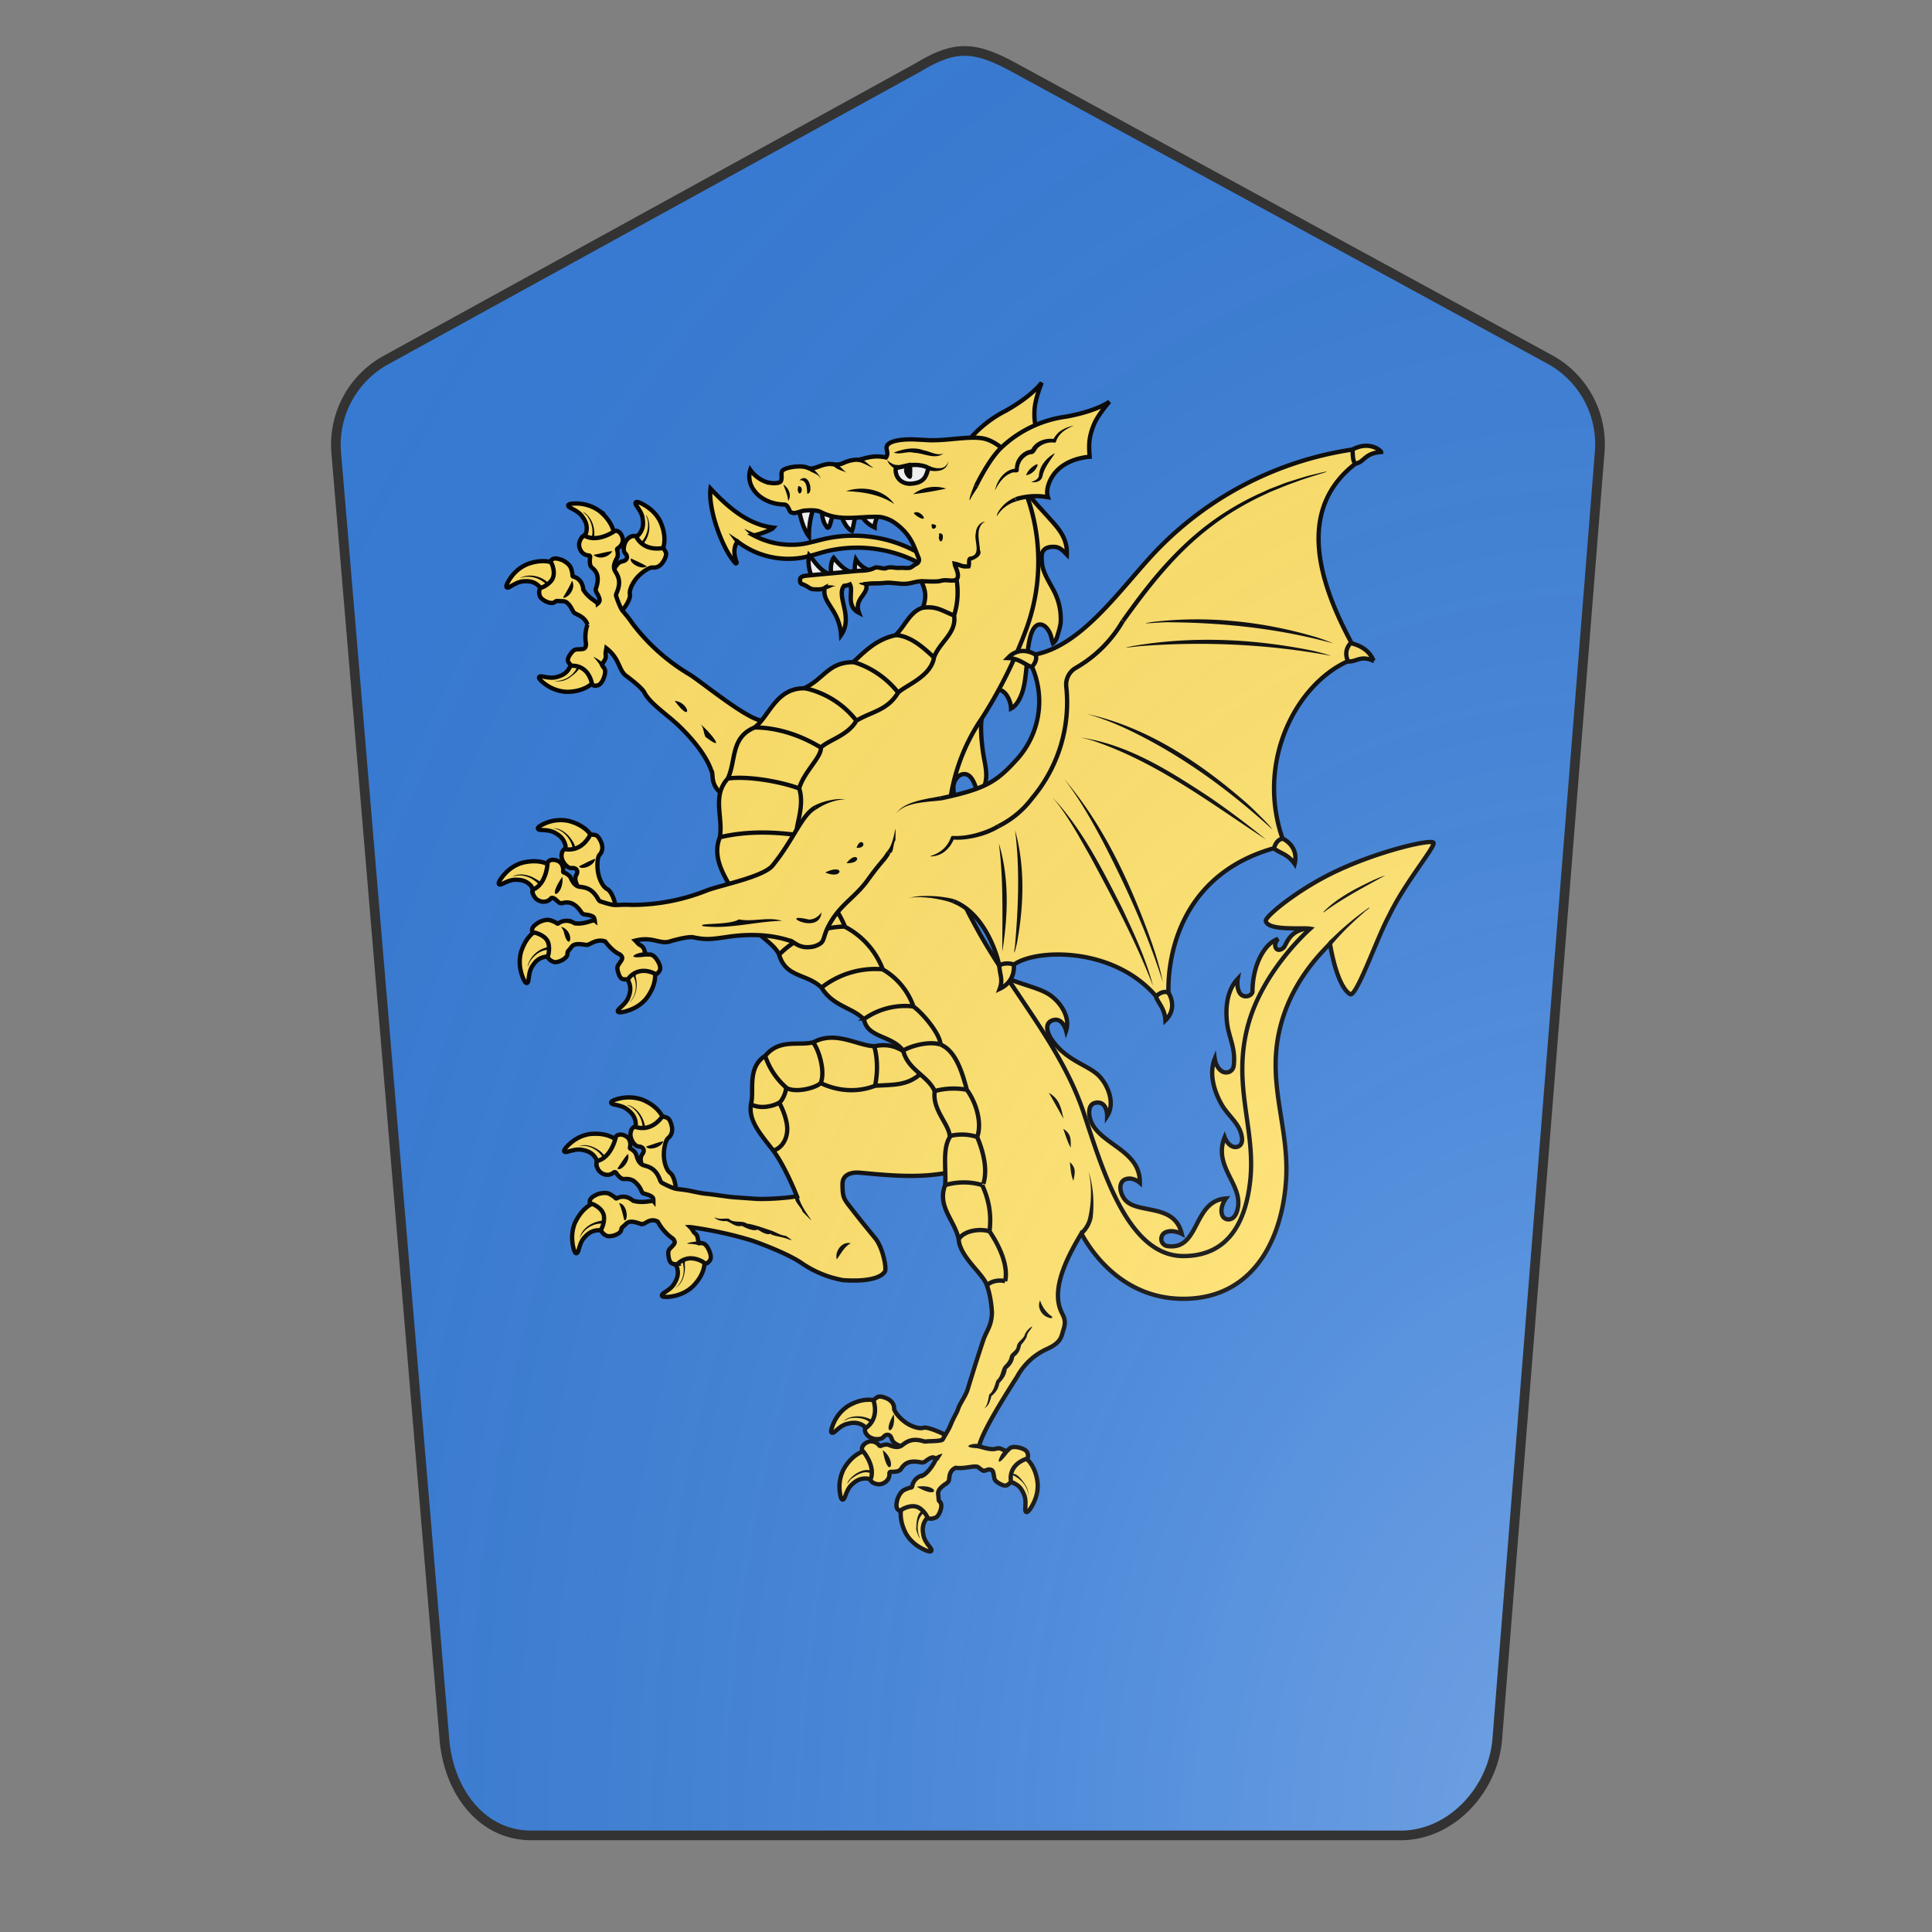 <svg xmlns="http://www.w3.org/2000/svg" id="burgCOA11" width="200" height="200" viewBox="0 0 200 200">
        <rect x="0" y="0" width="200" height="200" fill="#808080" stroke="none"/>
        <defs><clipPath id="pavise_burgCOA11"><path d="M95 7L39.9 37.3a10 10 0 00-5.1 9.5L46 180c.4 5.2 3.7 10 9 10h90c5.3 0 9.6-4.8 10-10l10.6-133.2a10 10 0 00-5-9.5L105 7c-4.2-2.3-6.2-2.3-10 0z"></path></clipPath><g id="dragonRampant_burgCOA11" stroke-width=".3" transform="matrix(1.1,0,0,1.1,-10,-10)">
    <path d="M78.7 69.04c-.34-.7-.9-1.05-1.22-1.23-.67-.36-.51.01-.48.05.21.33.44.61.47 1.03.07.51-.09.81-.28 1.04-.07.08-.28.17-.34.15-.11-.04-.3.27-.3.27s-.05.2.01.38h0c.04.13.12.27.2.42a2.58 2.58 0 01.29.66c.32.17.61.21.86.11.49-.19.88-.87.89-.87.02 0 .45-.76-.1-2.01z"></path>
    <path d="M72.17 80.89a2.76 2.76 0 01-1.61-.62c-.6-.47-.19-.47-.15-.46.38.06.74.16 1.14.02.5-.14.71-.41.84-.68.05-.09.04-.32 0-.37-.08-.09.13-.39.13-.39s.16-.13.35-.15h0c.13-.01.29 0 .46.02.2.02.42.04.64.02l.09-.01c.28.22.44.47.45.75.03.53-.44 1.16-.44 1.16-.02 0-.54.7-1.9.71z"></path>
    <path d="M75.94 75.29c.26-.21.69-.87.63-1.19-.06-.34.22-.84.47-1.14.34-.4.87-.75 1.1-.74.39.05.65-.2.81-.5.16-.29.18-.48.1-.61l-.15-.25c-.32.05-1.37.2-1.91-.82-.22-.06-.42.04-.56.17-.25.24-.32.66-.27.86.06.2.14.17.19.33.03.09.02.16-.02.23-.05.08-.15.14-.31.17-.52.09-.77 1.13-.82 1.52l-.01.02c-.21.52-.33.79-.44.83m-.33-5.91a2.8 2.8 0 00-1.65-.5c-.76 0-.44.25-.4.27.34.19.68.33.91.68.31.42.31.76.25 1.05-.02.1-.17.28-.23.29-.12.02-.14.38-.14.38s.05.2.19.33h0c.1.09.23.18.38.27.17.11.36.23.51.38l.06.06c.36 0 .63-.11.81-.31.35-.4.37-1.18.37-1.19-.01 0 .01-.86-1.06-1.71z"></path>
    <path d="M69.44 71.98c-.72.29-1.11.82-1.3 1.13-.4.65-.02.51.02.48.34-.19.64-.4 1.06-.41.52-.04.81.14 1.02.35.08.07.15.29.13.35-.05.11.25.32.25.32s.2.06.38.02h0c.13-.03.27-.1.43-.17.18-.08.38-.18.59-.23l.09-.02c.19-.31.25-.59.17-.85-.15-.5-.81-.94-.81-.94-.03-.02-.75-.5-2.03-.03z"></path>
    <path d="M89.9 82.18c-.99-.45-1.7.79-4.06.72-1.01 0-4.27-2.71-5.12-3.23a13.84 13.84 0 01-3.98-3.56c-.3-.45-.54-.69-.72-.93-.19-.29-.4-.94-.41-.97-.02-.05 0-.1.02-.18.37-.82.11-1.22-.09-1.56s.03-.72.12-.89l.05-.12a1 1 0 00-.01-.39l-.02-.06V71c-.02-.05.01-.1.05-.12.01 0 .34-.2.35-.58a.82.82 0 00-.2-.49c-.18-.2-.36-.14-.36-.14-.2.15-1.26.79-2.07.35-.26-.02-.41.4-.42.58 0 .1.01.19.04.27.17.52.63.51.64.51.03 0 .06.02.07.04.03.02.01.05.02.08 0 0-.06.34.01.56l.03.07c.02.04.07.08.12.13a1 1 0 01.32.45c.08.25.06.56-.07.95a.3.3 0 000 .23c.02.07.33.5.23.7a.45.45 0 01-.12.15c-.02-.12-.65-.39-.97-.94l-.03-.04v-.02a1 1 0 00-.05-.25.91.91 0 00-.62-.63.08.08 0 01-.07-.05c-.03-.03 0-.07-.01-.09 0 0-.01-.16-.1-.43-.08-.24-.31-.43-.6-.58-.46-.17-.66-.17-.84.07.07.14.11.2.15.32.13.42.11.75-.06 1-.22.31-.65.53-.81.55-.04.14-.12.25-.01.57.06.2.54.5.87.47.16-.02.21-.11.27-.13s.23.01.46.01c.29 0 .48.29.62.54.06.11.12.23.17.27.17.13.74.26.92.82a2.7 2.7 0 00-.11 1.28l.01.07v.03c-.02.36-.22.32-.46.34-.25.02-.36-.04-.64.36s-.14.53-.01.69l.1.1c.15-.01.69-.01 1.08.48.16.2.28.47.35.78l.03.06c.07.08.2.08.35.05.17-.03.32-.23.42-.47.23-.58.05-.73-.01-.81l-.02-.02c-.11-.14-.02-.27.05-.36.08-.12.17-.25.13-.49-.02-.15.03-.3.05-.44.99.77.82 1.58 1.46 1.98 0 .01.87.63 1.16 1.05.39.82 1.62 1.58 2.49 2.43 2.06 2.01 2.19 3.16 2.26 3.18.07.37-.06.91.69 1.53.78.51-.15.06 1.18-.11 1.54-.2 2.48.32 4.04.27s1.79.09 2.31-.01m7.9-20.25c.13-.97.36-2.2.75-3.03a8.2 8.2 0 013.61-3.6c1.89-1.07 2.5-1.96 2.5-1.96s-.45 1.09-.5 1.86c-.07 1.04.17 1.57.45 2.23-1.11.5-2.01 1.38-2.07 2.6-.02.36.03.73.24 1.02-.76.15-1.47.38-2.07.87m-11.11 2.3c-.54.12-1.06.28-1.6.37a5.57 5.57 0 01-3.42-.6c.32-.05 1.03-.3 1.31-.47l.06-.07c-1.66-.19-3.05-1.29-4.38-2.72-.18 1.46.85 4.26 1.74 5.2.03.03.05.02.08-.02s-.4-.84.06-1.49a5.8 5.8 0 004.53 1.12c.54-.1 1.06-.28 1.59-.42a9.24 9.24 0 016.95 1.03l-.01-.68a9.2 9.2 0 00-6.91-1.25z"></path>
    <path fill="#f6f6f6" d="M92.75 68.69c.22.32.53.58.88.74 0-.36.14-.72.38-.99m-2.71.2c.17.37.38.87.75 1.03.12-.33.13-.67.25-1m-2.33-.36c-.03.34.12.83.25.97.06.06.07.18.15.17.05-.01.08-.06.11-.11.07-.14.14-.56.25-.77m-2.41-.68c.07.67.32 1.62.73 2.16-.01-.52.09-1.34.28-1.82m.01 4.75c-.28-.34-.39-1.21-.28-1.63.37.38.72 1.15 1.59 1.39-.18-.48.02-1.09.12-1.2.4.49.87 1 1.49 1.07-.03-.32-.01-.64.06-.95.23.37.6.65 1.01.79"></path>
    <path d="M104.99 136.02c.07.77-.24 1.36-.42 1.68-.4.65-.44.25-.44.2.01-.39.07-.75-.12-1.13-.2-.48-.49-.65-.77-.75-.1-.04-.33 0-.37.05-.08.09-.4-.08-.4-.08s-.14-.15-.19-.33h0c-.03-.13-.03-.29-.04-.46-.01-.2-.01-.42-.06-.64l-.02-.08c.19-.31.42-.49.69-.54.52-.09 1.2.3 1.21.3.01-.01.77.42.93 1.78zm-13.21-5.35a2.76 2.76 0 00-1.07 1.35c-.28.71.07.5.11.47.3-.25.55-.51.97-.59.5-.13.82-.01 1.07.15.09.06.2.26.19.32-.02.12.31.27.31.27s.2.03.38-.05h0c.12-.06.25-.15.39-.25.16-.12.34-.25.54-.34l.08-.03c.13-.34.13-.63.01-.87-.24-.47-.97-.78-.97-.78-.04 0-.84-.34-2.01.35z"></path>
    <path d="M99 132.97c-.23-.24-1.64-.88-1.96-.78-.33.1-.86-.11-1.19-.33-.44-.29-.84-.77-.86-1.01 0-.39-.28-.62-.59-.74-.31-.12-.49-.12-.62-.03l-.23.18c.09.31.37 1.34-.59 1.99-.04.22.09.41.24.53a1 1 0 00.89.16c.2-.08.15-.16.31-.23a.27.27 0 01.23-.01c.09.04.15.13.2.29.15.5 1.21.63 1.61.64h.02c.54.15.83.23.88.33m-5.83 1.05a2.69 2.69 0 00-.3 1.7c.09.76.3.41.32.37.15-.36.24-.71.57-.98.38-.35.72-.39 1.01-.37.1.01.3.13.32.19.03.12.4.09.4.09s.19-.07.31-.23h0c.08-.11.15-.25.22-.4.09-.18.18-.38.32-.55a.3.3 0 00.05-.07c-.04-.36-.18-.62-.41-.77-.43-.3-1.22-.23-1.22-.22-.02-.01-.88.08-1.59 1.24zm4.28 4.51c.37.68.95 1 1.28 1.16.69.32.51-.04.48-.08-.23-.31-.48-.58-.53-1.01-.1-.51.05-.82.22-1.05.06-.08.27-.18.33-.17.12.03.29-.29.29-.29s.04-.2-.03-.38h0a3.41 3.41 0 00-.22-.41 3.32 3.32 0 01-.3-.56l-.03-.08c-.33-.15-.62-.18-.87-.07-.48.21-.84.91-.84.92 0 .03-.39.8.22 2.02z"></path>
    <path d="M80.9 122.39c-.58.51-1.23.63-1.59.67-.76.07-.46-.2-.43-.23.32-.22.64-.39.83-.77.26-.45.23-.79.14-1.07-.03-.1-.2-.26-.26-.27-.12-.01-.17-.37-.17-.37s.03-.2.15-.35h0c.09-.1.21-.2.35-.31.16-.12.33-.26.47-.43l.05-.07c.36-.04.64.04.84.23.38.36.48 1.14.48 1.15.02.02.12.88-.86 1.82z"></path>
    <path d="M77.44 109.32a2.85 2.85 0 00-1.73-.05c-.73.2-.36.36-.31.37.38.09.74.13 1.06.42.41.32.5.65.52.95.01.1-.09.31-.14.34-.11.05-.03.41-.03.41s.1.18.27.27h0a3 3 0 00.43.16c.19.06.4.12.6.23l.08.04c.35-.1.58-.27.7-.52.23-.47.04-1.24.04-1.24-.02-.02-.23-.86-1.49-1.38z"></path>
    <path d="M79.76 115.73c.05-.33-.1-1.1-.37-1.29-.28-.2-.43-.76-.45-1.15-.03-.53.11-1.14.29-1.29.31-.24.33-.6.24-.92-.09-.32-.2-.47-.35-.52l-.28-.08c-.19.26-.85 1.1-1.95.72-.2.1-.27.32-.28.51-.02.34.22.7.4.81.18.11.22.03.37.11.08.04.13.1.15.18.02.1-.01.2-.11.33-.31.42.22 1.35.46 1.67l.01.02c.21.52.31.8.26.9m-4.34-4.02c-.77.1-1.28.53-1.54.78-.55.53-.15.49-.1.47.37-.1.72-.23 1.13-.13.51.09.75.34.9.59.06.09.07.32.04.37-.07.1.17.37.17.37s.17.11.36.11h0c.13 0 .29-.03.46-.06.19-.04.41-.08.63-.08h.09c.26-.25.39-.51.37-.79-.02-.53-.55-1.11-.56-1.11-.01-.01-.59-.65-1.95-.52z"></path>
    <path d="M72.77 117.84c-.32.7-.23 1.36-.16 1.72.16.75.33.38.35.34.12-.37.18-.73.49-1.03.35-.38.68-.45.98-.45.1 0 .31.11.33.16.04.11.4.06.4.06s.18-.09.29-.25h0c.07-.11.13-.26.19-.42.07-.18.15-.39.27-.58l.05-.07c-.07-.35-.23-.6-.47-.73-.46-.26-1.23-.12-1.24-.12-.02-.01-.87.14-1.48 1.37z"></path>
    <path d="M80.77 118.2c.2.2.1.14.29.39.2.15.23.3.25.44.02.11.04.27.22.29h.03c.1.01.33 0 .56.58.1.24.13.49.02.63-.09.12-.19.22-.29.2-.02 0-.05 0-.07-.02-.23-.17-.5-.28-.79-.32-.41-.06-.83.1-1.11.4a.32.32 0 01-.14 0c-.2-.03-.39-.02-.47-.51s.05-.52.21-.7.33-.29.1-.56l-.02-.02-.06-.04c-.41-.3-.75-.7-.99-1.14-.52-.28-.84.15-1.05.17a.92.92 0 01-.31-.07c-.28-.09-.61-.17-.82.03-.16.16-.3.26-.33.31s0 .15-.11.28c-.22.25-.78.36-.96.26-.3-.16-.32-.29-.38-.42.1-.12.26-.58.21-.95-.05-.3-.26-.56-.65-.77-.11-.06-.18-.08-.33-.13-.04-.29.11-.43.56-.63.31-.09.61-.12.83 0 .25.14.36.24.37.24l.04.05.02.01c.03.01.06 0 .09-.02.02-.01.41-.23.89.03l.23.16.05.01c.61.17 1.3-.05 1.35.01 0-.06 0-.13-.02-.19-.06-.21-.58-.31-.65-.34a.3.3 0 01-.16-.17c-.12-.3-.33-.56-.6-.74a.95.95 0 00-.54-.1l-.18-.01-.07-.03c-.2-.11-.39-.39-.39-.4-.01-.01-.02-.03-.04-.03l-.03-.01c-.03 0-.06 0-.08.02-.01 0-.33.33-.81.07-.07-.04-.14-.1-.21-.17-.12-.14-.3-.54-.1-.71.89-.24 1.22-1.44 1.26-1.68 0 0 .09-.16.36-.15.26.02.45.19.48.22.25.28.15.65.15.66-.02.05 0 .1.05.12h.01l.05.03c.06.03.23.18.28.28l.05.12c.06.18.15.61.53.72s.84.22 1.14 1.07c.04.07.07.12.11.14.03.02.63.34.97.42.29.05.62.06 1.16.18.59.12.74.15 1.09.18.39.04 1.3.19 1.78.23l1.55.11c.59.04 2.01-.03 2.86-.18 0 0-.81-2.09-1.69-3.24-.93-1.19-1.72-2.08-1.5-3.25.23-.81-.31-2.5 1-3.31.99-1.21 2.38-.66 3.36-.94 1.54-.83 3.07.26 4.25.28 1.38-.28 1.92.38 2.7.7l5.48 3.38-2.04 4.48c-2.37.71-4.69.49-7.16.26-.53-.05-1.22.08-1.22.79 0 1.05.11 1.04.81 1.95.63.81 1.07 1.33 1.48 1.84.52.64.8 2.07.67 2.3-.29.5-1.39.72-2.92.61a7.4 7.4 0 01-2.92-1.21c-.8-.54-2.34-1.17-3.43-1.55-1.4-.43-2.85-.74-4.31-.94z"></path>
    <path d="M99.07 91.28c.45-.52.49-1.27.39-1.95-.09-.6-.38-1.28-.33-1.89.04-.43.41-.92.89-.8.51.14.72 1.07.82 1.49.95-1.01.46-2.06.32-3.23-.15-1.25-.26-2.64.49-3.74.69-1.02 1.46.05 1.49.89.27-.14.46-.41.6-.69.34-.67.4-1.45.48-2.2.05-.49.08-3.12 1.02-2.96.23.04.4.23.52.43.18.28.2.58.3.87.24-.17.3-.47.38-.74.07-.23.13-.46.16-.7a4.27 4.27 0 00-.43-2.13c-.28-.56-.71-1.18-.84-1.8-.03-.15-.04-.3-.05-.45-.01-.22-.02-.45.11-.63.16-.23.48-.28.75-.27.41.01.62.27.89.54.06-1.24-.72-1.96-1.29-2.61-.32-.36-.8-.86-1.1-1.24-.47-.61-.48-1.29-1.02-1.84l-.06 3.2c-.03 1.56-.06 3.14-.44 4.65-1.09 4.37-4.82 7.56-6.65 11.67a23.6 23.6 0 00-1.19 3.59m28.71 8.63c-1.4.07-1.62 1.03-1.81 1.3-.15.2-.45.29-.57.09-.19-.34.15-.65.15-.65-.94.3-1.79 1.81-1.79 3.7-.05.18-.23.28-.4.3a.5.5 0 01-.5-.25c-.23-.41-.13-.96-.13-.96-.73.77-.86 1.94-.75 3 .11 1.06.61 1.77.48 2.99-.03.52-.56.65-.86.43-.39-.27-.47-.85-.47-.85-.39.99-.09 2.12.41 3.06.49.94 1.37 1.42 1.49 2.47.05.51-.27.64-.51.62-.47-.05-.7-.68-.7-.68-.86 2.16 1.49 3.38.84 5.22-.19.54-.57.54-.73.48-.25-.09-.31-.32-.33-.51-.03-.47.3-.92.3-.92-2.31.17-1.8 3.59-4.02 3.32a.5.5 0 01-.46-.62c.06-.26.26-.36.45-.4.46-.1.96.16.96.16-.52-2.26-3.3-1.27-4.05-2.51-.35-.57-.28-1.12.1-1.28.53-.22 1.03.23 1.03.23.04-2.32-2.85-2.66-3.44-4.37-.12-.35-.24-1.21.49-1.22.69-.01.67.94.67.94.56-.87.09-2.09-.53-2.76-.75-.8-2.26-1.05-3.3-2.52-.31-.43-.63-1.21.08-1.41.66-.18.89.74.89.74.32-.98-.44-2.05-1.21-2.54-.92-.59-2.78-.82-4.02-1.73.01 3.48.09 7.08 1.95 10.03.82 1.3 1.93 2.39 2.9 3.58 1.93 2.37 3.43 5.3 6.17 6.66 1.63.81 3.58.95 5.31.38a3.24 3.24 0 001.56-.96c.33-.4.51-.89.66-1.39 1.32-4.46.29-9.26.81-13.89.09-.82.24-1.64.55-2.4.44-1.07 1.21-1.97 1.96-2.85l1.95-2.28"></path>
    <path d="M103.77 65.3c-.55-.79-1.57-1.93-2.66-2.09-1.08-.16-2.63.23-3.96.12l-.82-.04c-.08 0-1.48-.05-1.81.4-.18.24.14.54-.1.86-.93-.21-1.52.11-1.94.16 0 0-.44-.05-1.06.24-.3.14-.64.08-.64.08-.75-.16-1.36.45-1.79.25-.43-.2-1.29-.08-1.65.09-.34.17-.12.44-.23.8-.02.05-.08.11-.13.12 0 0-.3.14-.9-.03a2.3 2.3 0 01-1.12-.85c-.11.33-.08.79.07 1.1.34.76 1.21 1.29 2.27 1.32.21.02.24.08.43.47.05.1.25.14.36.12.27-.06.46-.14.62-.16.37-.04.89-.05 1.14.08 1.33.7 2.62.31 4.04.35.32.01.77.17 1.04.35 1.27.84 1.47 1.83 1.73 2.42.04.09.08.19.06.28-.02.12-.12.21-.22.25-.11.05-.33.25-.45.26-.46.02-.28-.02-.74 0-.32.01-.59-.11-.89.02-.17.07-.62-.12-.78-.03-.44.23-.85.18-1.34.23l-3.44.32c-.19.02-.42.08-.43.27 0 .15 0 .27.15.32.42.14.5.35.83.36.26.01.53.03.75-.1-.25 1.03 1.01 1.48 1.13 3.29.89-1.27-.37-2.71.21-3.43 0 0 .27-.03.41-.1.26.47-.32 1.49.63 1.98-.38-1.01.73-1.3.49-2.01.62-.08.72-.01 1.35-.08.31-.04.93.07 1.25.07.48.01.77-.16 1.25-.18.29.6.39 1.04.12 1.84-.91.25-1.28 1.34-1.92 1.92-1.36.31-2.08 1.09-2.95 1.88-1.73 0-2.04 1.18-3.42 1.82-1.99 0-2.44 2-3.46 2.74-1.68.7-1.26 2.3-1.86 3.56-1.11 1.22-.31 2.65-.55 4.09-.71 1.75.86 3.35 1.29 4.52.19 1.83 2.36 2.58 2.84 3.65.47 1.64 1.92 1.3 2.96 2.31.81 1.31 2.12 1.36 2.96 2.21.23 1.3 1.92 1.09 2.73 2.18.33 1.36 1.73 1.74 2.2 2.83-.19 1.32 1.05 2.32 1.05 3.2-.54.86-.23 2.32-.33 3.36-.56 1.48.66 2.42.95 3.75.06 1.24 1.77 2.47 1.97 3.24.21.55.33 1.38.35 1.93-.05.86-.28 1.05-.58 1.79a133.4 133.4 0 00-1.12 3.53c-.15.46-.52.94-.65 1.31-.11.33-.18.37-.43.91-.14.31-.1.26-.26.57l-.4.69c-.1.13-1.08.11-1.11.13-.05.02-.1.01-.18 0-.86-.27-1.23.04-1.54.27-.31.24-.72.05-.89-.01l-.13-.04c-.11-.01-.32.03-.39.06l-.05.03h-.01c-.05.02-.1 0-.13-.04a.72.72 0 00-.62-.27.76.76 0 00-.46.25c-.17.2-.1.37-.1.37.18.18.93 1.16.59 2.02.01.26.44.36.62.35.1-.01.18-.03.26-.07.5-.23.43-.68.43-.69 0-.03.01-.06.03-.08l.03-.02.05-.01s.34.02.55-.07l.07-.04c.04-.03.07-.08.11-.14.09-.12.2-.27.41-.37.24-.11.54-.12.95-.04.08.02.15.01.23-.02.07-.03.46-.39.67-.31.04.01.1.04.16.1-.03.02-.31.69-.82 1.08a.14.14 0 01-.04.03l-.02.01a.85.85 0 00-.24.08.93.93 0 00-.55.69.1.1 0 01-.04.08l-.02.01-.06.01s-.16.03-.41.15c-.23.1-.39.36-.5.66-.12.47-.09.68.16.82.13-.08.18-.13.3-.18.4-.18.74-.2 1.01-.06.34.18.6.58.64.74.14.03.26.09.57-.05.19-.08.43-.6.37-.92-.04-.16-.13-.2-.16-.25-.02-.06-.02-.23-.05-.45-.04-.29.23-.51.47-.68a.94.94 0 00.25-.21c.11-.19-.04-.7.5-.95.66.1 1.39-.22 1.6-.02l.03.03.07.05c.24.18.24.18.48.09l.06-.02.03-.01c.36-.02.34.18.39.41.05.24 0 .36.43.59s.54.08.69-.07a.48.48 0 00.08-.11c-.03-.14-.1-.68.35-1.13.18-.19.43-.33.73-.44a.2.2 0 00.06-.04c.07-.08.05-.21.01-.36-.05-.16-.26-.29-.52-.36-.61-.16-.73.04-.8.11l-.02.02c-.13.13-.26.05-.37 0-.13-.07-.27-.14-.5-.07-.35.11-.95-.12-1.17-.16.22-1.07 2.04-3.89 2.66-4.87a4.45 4.45 0 012.05-1.91c1.06-.47 1.02-.9 1.17-1.34.26-.78-.06-.97-.24-1.51-.57-1.67.75-3.96 1.49-5.21.1.11 2.19 4.55 7.11 4.55 4.77 0 6.83-3.97 7.15-8.1.29-3.73-1.29-6.66-.48-10.47.74-3.47 2.97-5.56 3.55-6.19.03.15.45 2.88 1.38 3.51.42.4 1.88-3.88 2.73-5.43 1.09-2.3 3.25-4.84 3.11-5.11-.13-.27-3.59.51-6.59 1.89-2.78 1.27-5.18 3.27-5.1 3.56.13.71 2.6.45 3.09.54-.37.34-3.4 3.12-4.36 6.84-1.07 4.14.58 7.14.18 10.75-.29 2.61-1.36 5.23-4.66 5.23-3.83 0-5.58-5.87-6.89-9.82-1.6-4.94-5.27-8.75-7.78-13.53a13.44 13.44 0 01.65-14.17 32.07 32.07 0 003.06-6.15 13.64 13.64 0 00-.73-11.12l.31-.13z"></path>
    <path fill="none" d="M99.34 73.05a5.4 5.4 0 01-.17 2.51c.19 1.25-1.01 1.84-1.4 2.93-.21 1.33-1.96 1.94-2.5 2.45-.76 1.26-1.86 1.32-2.91 1.96-.6 1.04-1.91 1.33-2.48 1.87.08.64-1.18 1.69-1.51 2.85.37 1.15-.16 2.34-.22 3.24.48.39.96 2.35.96 3.18a8 8 0 012.46 3.23 5.57 5.57 0 012.63 2.97 4.83 4.83 0 012.14 2.59c.67.48 1.88 1.94 1.88 2.65m-9.48-24.85a6.23 6.23 0 013.62 2.27m-.2-4.09a6.33 6.33 0 013.11 2.13m-.16-4.01c1.06.08 1.92.88 2.66 1.56m-.75-3.47c.93-.11 1.29.2 2.15.55M87 99.18a6.66 6.66 0 014.56-1.93m-1.61 4.24a6.07 6.07 0 014.24-1.26m-1.24 3.43a4.95 4.95 0 013.38-.84m-.67 3.05c.66-.36 1.83-.63 2.54-.4m-14.04-9.94a9.06 9.06 0 014.94-1.51m-6.23-3c1.74-.41 3.53-.39 5.28-.16m-4.74-3.93c1.33-.19 3.64.2 4.95.69m-3.08-4.25c1.61.01 3.22.56 4.6 1.4"></path>
    <path fill="none" d="M108.67 117.57a2.06 2.06 0 01-.63 1.07m-9.83-13.17c1.1.44 1.54 2.02 1.85 3.16m0 0c.66.9 1.07 2.31.72 3.29m0 0c.35.84.77 2.16.43 3.26m-.08.09c.48 1.06.65 2.07.51 3.22m0 .01c.65.95 1.33 2.35 1.09 3.47"></path>
    <path fill="none" d="M97.85 108.71a5.04 5.04 0 012.22-.08m-1.15 3.21a3.5 3.5 0 011.87.08m-2.23 3.35a4.58 4.58 0 012.57 0m-1.62 3.75c.41-.62 1.55-.72 2.13-.52m-.16 3.76c.21-.26.76-.41 1.25-.29m-12.86-13.81c1.19.57 2.56.67 3.79.19m-3.79-.19c-.4.38-1.87.71-2.42.31m6.21-.12c.18-.85.19-1.85-.04-2.69m-3.75 2.5c.35-.85-.17-2.39-.5-2.78m4.29 2.97c1.28-.09 2.21.01 3.17-.83m-9.37.95a5.08 5.08 0 01-1.44-2.14"></path>
    <path fill="none" d="M87.46 108.47c0 .36-.28.94-.48 1.06-.41.24-1.31.47-1.97.11m1.97-.11c.28.5.56 1.26.56 1.83 0 .83-.49 1.41-1.03 1.52"></path>
    <path d="M77.72 102.26c-.49.6-1.12.81-1.47.91-.74.19-.49-.13-.46-.16.28-.27.57-.49.7-.89.19-.48.1-.81-.03-1.08-.05-.09-.23-.23-.29-.22-.12.01-.23-.34-.23-.34s0-.21.1-.37h0c.07-.11.18-.23.29-.36.13-.15.29-.31.4-.5l.04-.08c.35-.09.64-.06.87.09.44.3.66 1.05.66 1.06 0 .02.24.86-.58 1.94z"></path>
    <path d="M72.27 89.88a2.73 2.73 0 00-1.71.22c-.69.32-.3.41-.25.41.39.03.75.02 1.11.25.45.25.59.57.66.85.02.1-.04.32-.09.36-.1.07.03.41.03.41s.13.16.31.22h0c.13.04.28.07.45.09.2.03.42.06.62.13l.08.03c.33-.15.53-.36.61-.62.15-.5-.15-1.23-.16-1.23 0 .01-.34-.79-1.66-1.12z"></path>
    <path d="M75.56 95.86c0-.33-.27-1.07-.57-1.22-.31-.16-.54-.68-.62-1.07-.11-.51-.07-1.14.08-1.32.27-.28.23-.64.09-.94s-.27-.43-.43-.45a4.48 4.48 0 00-.29-.03c-.15.28-.67 1.22-1.81 1.02-.18.13-.22.36-.2.55.04.34.33.66.52.74.2.08.22-.01.38.05.09.03.14.08.17.15.04.09.02.2-.06.34-.24.47.43 1.3.71 1.58l.02.02c.29.48.43.75.4.85m-4.9-3.32c-.74.22-1.18.72-1.4 1.01-.46.61-.07.5-.03.48.35-.16.67-.34 1.09-.31.52.01.79.22.98.44.07.08.12.3.09.36-.06.11.22.34.22.34s.19.08.38.05h0c.13-.02.28-.08.44-.13.19-.07.4-.14.61-.18l.09-.01c.22-.29.3-.57.25-.84-.11-.52-.72-1.01-.72-1.01s-.68-.54-2-.2z"></path>
    <path d="M68.98 99.03c-.2.74-.02 1.38.11 1.73.27.71.39.33.4.28.06-.38.07-.75.32-1.09.28-.43.6-.55.9-.6.1-.02.32.06.35.11.06.1.41-.01.41-.01s.17-.12.24-.29h0c.05-.12.09-.28.12-.45a3.73 3.73 0 01.21-.69c-.13-.34-.32-.56-.58-.65-.49-.18-1.24.07-1.24.07-.01 0-.83.29-1.24 1.59z"></path>
    <path d="M89.5 88.95c-.96.52-1.48 2.19-2.97 4.03-.61.8-3.66 1.39-4.59 1.75a14.06 14.06 0 01-5.25 1.01c-.55-.03-.87.01-1.17.01-.34-.02-.99-.25-1.02-.26-.05-.02-.08-.06-.13-.13-.43-.79-.91-.83-1.29-.88-.39-.05-.55-.46-.64-.63-.02-.05-.04-.09-.07-.11-.1-.1-.2-.17-.32-.23l-.06-.02h-.01c-.05-.02-.08-.07-.06-.12 0-.01.04-.39-.25-.63a.85.85 0 00-.51-.14c-.26.02-.33.2-.33.2 0 .25-.14 1.48-.98 1.86-.17.2.07.56.21.68.08.06.15.1.23.13.52.18.78-.19.79-.2.2-.1.44.25.59.33l.08.02c.04.01.11-.01.18-.02a.95.95 0 01.55.02c.24.09.48.29.71.64.04.07.1.11.18.14.07.02.6.04.7.24.02.04.04.1.05.19-.1-.08-.7.28-1.34.2h-.05l-.02-.01a.7.7 0 00-.23-.11.94.94 0 00-.88.11.11.11 0 01-.08.03l-.02-.01-.05-.04s-.13-.09-.4-.18c-.24-.08-.53-.01-.82.13-.41.26-.54.42-.45.7.15.03.22.03.34.08.41.15.67.37.76.66.11.36.03.83-.05.97.08.12.12.24.44.36.19.07.73-.13.9-.41.08-.14.04-.23.06-.29s.15-.18.28-.36c.17-.23.52-.2.81-.16.13.02.26.04.32.02.21-.06.65-.43 1.21-.23.4.53.73.76.95.87l.08.04c.28.23.12.37-.01.57-.13.21-.25.26-.1.73s.34.43.54.43l.14-.02a1.3 1.3 0 011.04-.57c.26-.01.54.06.83.2l.07.01c.11 0 .18-.11.26-.25.08-.15.01-.39-.12-.62-.32-.54-.55-.48-.65-.48h-.03c-.18 0-.23-.15-.26-.26-.04-.14-.09-.29-.31-.4-.13-.07-.22-.2-.33-.31 1.22-.32 1.75.31 2.46.04.01 0 1.03-.31 1.53-.28.89.19 1.23.16 2.44-.02 2.84-.42 4.36.32 4.42.28.33.17.69.6 1.63.38.88-.31.44-.48 1.11-1.64.78-1.35 1.76-1.78 2.66-3.05.91-1.27 1.16-1.37 1.39-1.84"></path>
    <path fill="#f6f6f6" d="M95.69 65.16c1.11-.26 1.69.12 1.69.12-.15.55-.26 1.05-1.24 1.1-.53.03-.93-.3-1.02-.73-.03-.16-.06-.37.07-.42.19 0 .2 0 .5-.07z"></path>
    <path d="M100.7 66.53c.44-.88 1.06-1.96 1.7-2.61a8.15 8.15 0 014.6-2.22c2.14-.39 3-1.04 3-1.04s-.79.89-1.08 1.59c-.4.96-.35 1.54-.3 2.25-1.21.11-2.35.65-2.81 1.78-.13.33-.21.7-.1 1.04a4.7 4.7 0 00-2.24.14"></path>
    <path d="M96.9 73.18c.36-.01 1.04.07 1.39-.04.4-.11.76.1 1.05-.09.28-.29-.12-.9-.14-1.1.34.06.58.28 1.03.17"></path>
    <path d="M127.12 64.98c.67-.08.62-.73 1.82-.81 0-.07-.82-.86-2.1-.12m-24.52 35.41c-.07 1.12.32 1.34.03 2.13 1.26-.59.96-1.87.96-1.87m18.1-7.98c.35.38.98.39 1.5 1.14.31-1.26-.83-1.76-.83-1.76m4.34-12.36c.85.12.95-.46 1.99-.04a1.8 1.8 0 00-.69-.85c-.48-.33-1.07-.41-1.07-.41m-13.43 24.57c.1.51.63.85.68 1.76.92-.91.21-1.93.21-1.93"></path>
    <path d="M104.68 79.18c-.51-.09-.86-.62-1.77-.65.89-.94 1.93-.24 1.93-.24"></path>
    <path d="M98.21 88.32c3.13-.66 3.9-1.15 5.28-2.66a6.03 6.03 0 001.11-6.52c.46-.51.24-.86.24-.86 3.33-.65 6.03-4.73 8.46-7.26A23.8 23.8 0 01126.93 64c.06.21-.02.77.22.98-3.94 3.05-2.79 7.82-.29 12.47 0 0-.6.49-.23 1.3-3.65 1.64-6.42 7.03-4.56 12.38 0 0-.41 0-.6.66-6.04 1.7-7.41 6.77-7.36 10.07 0 0-.35-.22-.86.25-2.97-3.46-8.34-3.32-9.91-2.21 0 0-.53-.21-1.02.06-.28-1.29-1.26-3.73-3.19-4.47"></path>
    <path fill="none" d="M102.27 90.25a6.56 6.56 0 002.35-1.96 10.34 10.34 0 002.37-7.76c-.06-.54.21-1.06.68-1.32a8.86 8.86 0 003.27-3.27"></path>
    <g fill="#000" stroke="none" transform="matrix(.1 0 0 .1 58 72)">
      <path d="M173.5-9.2c-2.55 4.27-9.32 6.17-13.2 2.6 4.44-.68 8.71-2.22 13.2-2.6zm-28.1 20.6c2.18 3.94-.23 9.27-4 11.3-2.05 1.22-2.78.59-1.34-1.12 1.9-3.33 3.91-6.62 5.34-10.18zm19.9 60.2c-.7-2.67-4.78-6.7-5.1-7.2 2.55 1.23 6.96 3.73 7.24 5.96l-2.14 1.24zm-37.76-57.5c-4.8-4.95-12.59-6.95-19.04-4.3 6.6-3.77 15.62-1.88 20.7 3.6l-1.66.7zM197.5 1.4c-4.18 2.93-13-2.98-10.99-5.51 3.66 1.86 7.5 3.32 10.99 5.51zm-38.58-19.75c1.72-4.94.2-10.82-2.76-15.05-1.3-1.73-5.77-5.1-1.47-2.17 5.2 4.18 7.18 11.7 5.85 18-.48.33-1.14-.63-1.62-.78zm34.18 3.37c4.4-4 6.28-10.86 4.81-16.64-.87-2.01-1.72-4.65.06-1.1 2.7 6.26 1.08 14.17-3.5 19.06-.82.35-.8-1.11-1.37-1.33zM132.8 81.2c6.93.68 14.1-3.74 16.47-10.31 3.8 1.36-3.8 6.71-5.6 8.11-3.2 2.18-7.07 3.14-10.87 2.2z"></path>
      <path d="M184.3 411c2.2 4.75-5.17 12.68-7.33 10.21 2.44-3.4 4.44-7.15 7.33-10.21zm-6.1 34.3c5.68.42 6.7 12.53 3.56 11.95-.92-4.06-1.9-8.13-3.56-11.95zm55.9 29.8c-2.56-2.16-13.54-.77-5.71-2.55 3.03-.18 8.02-2.2 5.71 2.55zm10.3-20.1c3.1 1.93 6.84.88 10.1 1.1 3.75 3.64 9 .82 12.9 3.5 5.68.79 10.39 2.72 15.75 4.49 3.73.96 7.15 3.73 11.24 4.02 1.79 1.37 7.2 4.32 1.3 2.2-2.8-1.35-11.48-2.27-11.92-3.65-3.88 1.54-9.31-3.86-9.42-2.74-3.82 1.34-10.58-2.94-10.74-2.76-5.49 1.4-8.77-4.38-12.21-3.26-2.57-.26-5.31-.74-7-2.9zm95.3 18.3c-4.67 2.28-7.07 7.71-9.8 11.2-1.58-5.63 3.71-12.85 9.8-11.2zm-172.1-13.59c-6.87-1.04-14.21 3.5-16.84 9.9 1.54-7.3 9.41-11.58 16.39-12.18 1.95-.29.64 1.39.46 2.28zm41.36-57.61c-1.25 4.94-11.15 6.7-11.9 3.68 4-1.15 7.84-2.78 11.9-3.68zm-41.68 12.15c-3.07-6.02-10.54-10.04-17.32-8.64 5.35-2.1 11.8.6 15.98 4.27.84 1.4 5.54 4.13 1.34 4.37zm27.27-21.5c.05-5.25-2.94-10.59-7.05-13.89-1.57-1.17-6.56-3.09-1.83-1.53 6.27 2.63 10.09 9.37 10.8 15.82-.65.1-1.28-.32-1.92-.4zm22.71 111.8c5.34-4 7.21-11.65 5.17-17.87-1.95-2.29 2.74-2.57 1.48.63.79 6.18-1.01 14.06-6.65 17.23z"></path>
      <path d="M712.4 216.8c-14.04 7.77-28.33 15.19-41.38 24.57-.73.73-3.2 2.19-1.3.37 8.53-8.45 19.2-14.32 29.91-19.53 4.15-2.05 8.36-4 12.77-5.4zm-39.7 46.4a205.23 205.23 0 0128.5-24.1c-.16 1.21-2.46 2.1-3.39 3.23-8.17 7.05-15.98 14.57-22.9 22.87-.74-.66-1.48-1.33-2.2-2z"></path>
      <path d="M314.2 168.2c3.4-1.7 7-3 10.7-3.7 3.7-.8 7.4-1.1 11.1-.8-3.7.2-7.3 1-10.7 2.2s-6.7 2.9-9.6 4.9zm163.6 200.2c7.81 4.57 8.54 11.14 10.2 18.1-3.44-6.15-6.85-12.22-10.2-18.1zm10 25.1c5.83 3.69 5.23 7.51 5.2 13.2-2.34-4.26-3.71-8.86-5.2-13.2zm4.6 23.2c4.8 4.43 3.41 7.78 2.5 13.1-1.9-4.24-2-8.79-2.5-13.1zm12.8 38.9c1.2-5.2 1.8-10.6 1.9-16s-.3-10.9-1.6-16.2c.9 2.6 1.5 5.3 2 8s.9 5.4 1.1 8.2c.4 5.5.3 11.1-.4 16.6z"></path>
      <path d="M129.6 268.7c-5.72-.25-11.06 3.93-13.86 8.7-.9 1.84-1.71 5.28-.96 1.28a18.32 18.32 0 0115.09-12.03c.57.56-.44 1.4-.28 2.05zm31.9-63.47c-.47 5.12-10.08 8.22-11.25 5.25 3.74-1.78 7.32-3.9 11.25-5.25zm-39.07 18.23c-4.28-5.09-11.95-8.2-18.53-5.73 3.94-2.6 9.74-1.51 13.99.34 1.25.97 9.62 4.46 4.54 5.4zm23.47-25.05c-.97-6.8-6.53-13.38-13.6-14.38 3.86-.34 7.78 2.25 10.47 5 1.8 2.07 6.41 7.96 4 9.43l-.87-.05zm39.8 106.6c4.48-4.73 5.5-12.67 2.25-18.31-1.9-2.03 2.44-2.52 1.7.63 1.7 6.09.75 13.33-3.95 17.88z"></path>
      <path d="M138.6 217.8c1.72 13.25-12.59 18.41 0 0zm-.8 34.8c10.66 3.56 5.46 19.7 1.7 3zm60 20.7c-23.06 3.26 2.9-7.69 0 0zm93.9-24.8c-18.9.5-36.55 5.96-54.98 3.74-5.06-2.46 18.01-.43 24.98-4.74 10.02 1.97 20.2-2.03 30 1zm77.9 344c2.13 14.06-9 15.51 0 0zm34 27.4c-4.94 10.7-11.48 2.67 0 0zm-41.6-2.4c10.83 8.29 3.6 22.01 0 0zm23.7 25.5c15.55-2.44 16.61 9.79 0 0zm64.2-24.3c-14.2 18.7-3.19-7.67 0 0zm-20.8-2.5c-18.96-.56 4.97-6.69 0 0zM319.3 242.6c-1.52 16.87-32.18-.48-8.9 5 3.7.07 6.87-2.14 8.9-5zm45.5-42.4c6.18-5.73 6.33-26.94 6-7.8-2.15 2.22-.67 12.36-6 7.8zm-42.9 14.6c13.85-6.86 12.55 5.52 0 0zm14.8-6.5c7.53-9.8 12.05.45 0 0zm7-10.7c3.2-9.24 8.93.6 0 0zm-40.4 242.9c1.44 9.45 17.12 25.38 2.7 10.7-.54-3.12-9.02-9.67-2.7-10.7zM216.9 95.2c10.24.9 12.09 15.18 2.1 2.6zm17.8 16.1c6.35 4.95 19.23 20.86 3.7 9-1.53-2.88-1.06-6.7-3.7-9zm198.1 477c2.46-2.59 2.7-6.4 3.4-9.6 3.28-2.45 3.75-6.65 5.15-9.97 3.35-2.66 2.92-7.46 5.44-10.34 1.8-1.67 3.34-3.65 3.73-6.13.7-2.8 4.35-3.77 4.88-6.86.35-3.59 4.26-4.9 5.5-8.1.66-2.44 3.75-5.49 5.3-6-1.61 3.31-3.57 4.04-3.94 7.4a23.88 23.88 0 01-4.16 5.7c.95-1.85-.4 2.66-.68 3.2-.46 1.87-3.73 5.21-4.05 4.84.77-.97-.38 2.96-.9 3.76-.8 1.82-3.53 4.7-4.31 4.88.84-1.5-.34 3.15-.78 3.91-.96 2.38-2.75 4.27-4.48 6.11 1.02-1.9-.46 3.14-1 3.83-.89 1.84-3.43 4.57-4.34 4.85.28.43-.75 3.14-1.27 4.49a8.15 8.15 0 01-3.49 4.03zm38.9-75a22.05 22.05 0 006.89 10.09c2.75 1.6 1.5 2.72-.9 1.74-4.8-1.3-8.35-7.14-6.09-11.84zm-8.3 136.5c.2-7.26-6.18-13.08-11.85-15.35 3.5-2.37 8.63 5.22 10.56 8.45a12.76 12.76 0 011.3 6.9zm-109.7-16.11c-4.85-2.36-10.39 1.26-14.13 4.2-1.61 2.26-3.77 4.76-1.19.6 3.23-4.52 11.12-9 15.93-6.37l-.32.73zm36.7 27.63c-4.32 3.54-4.78 10.26-3.35 15.3 2.65 6.46-2.57-2.93-1.67-5.44.05-3.47.7-10.2 4.04-11.13l.49.69zm-36.63-62.28c-3.28-3.92-9.2-4.38-13.97-3.84-2.69.35-8.4 4.08-3.09.5 5.3-2.74 12.06-2.18 17.22.53 2.3 1.4 1.1 1.66-.16 2.81z"></path>
      <path d="M394.2-68.6c1.2.5 2.5 1 3.8 1.3s2.7.4 4 .3 2.6-.6 3.6-1.4c1-.9 1.7-2.1 2.2-3.5-.3 1.4-.7 2.8-1.7 4s-2.4 2-3.9 2.4-3 .5-4.5.5c-1.5-.1-3-.3-4.5-.7zm-22.5 2.4c-1.13-.5-1.7-.85-2.4-1.2-.7-.5-1.3-1-1.8-1.5-.6-.6-1.1-1.1-1.5-1.8s-.8-1.4-.8-2.2c.3.7.8 1.2 1.4 1.6s1.2.8 1.9 1.1c1.2.77 2.41.9 3.8 1z"></path>
      <path d="M455.1-43.9a23.05 23.05 0 00-13.6 10.4c0-2.55 2.76-5.7 4.7-7.8a25.51 25.51 0 017.9-5.3l1 2.7zm-32.7-1c.5-3.63 2.08-6.98 3.3-10.4l2.7 1.3c-2 3-4.07 5.97-5.7 9.2l-.3-.1zm39.5-17.2c1.16-3.3 3.95-5.94 7.04-7.49 2.53-.95-.46 3.57-1.48 4.52a9.66 9.66 0 01-5.56 2.97zm3.6 4.7c2.24-.84 5.2-1.92 5.34-4.75.53-6.6 5.31-11.95 10.77-15.22.54.13-1.63 2.75-2.24 3.8-2.56 3.71-5.1 7.59-6.03 12.06-.75 3.64-4.6 4.77-7.84 4.11z"></path>
      <path d="M420.7 1.3c.1-2.37-.78-6.68 2.68-6.81 7.43-1.36 1.99-11.2 3.47-16.25.06-3.71 2.66-7.5 6.45-8.14-7.14 4.2-3.88 13.31-3.58 19.9 2.26 4.7-5.73 7.3-6.22 7.45.26 1.95.03 8.4-2.8 3.85zM303.9-58.6c7.07-6.51 10.1 9.95 5.38 9.27-.12-3.6-.2-9.8-5.38-9.27zm-.8 4.1c5.05.14.8 9.33-.4 2.7-.04-.92.25-1.8.4-2.7zm74.2-13c-2.55 4.65 5.86 12.83 5.19 3.99.14-1.83.16-3.69-.19-5.49m22-8.3c-5.96 4.58-13.86-.33-20.58-.47-4.66-1.37-9.64 1.59-14.02-.13 6.6-2.54 13.96-4.17 21-1.52 4.42.73 9.14 3.97 13.6 2.12zm-20.7 41.6c3.81-3.26 11.09 6.41 4.12 3.24-1.46-.84-3.1-1.83-4.12-3.24zm12.5 7.7c7.3 0-.9 7.24 0 0zm4.9 6.7c5.38-2.1 1.94 10.11.12 3.18-.3-1.05.6-2.26-.12-3.18zm-90.6-47.3c3.3 1.57 8.56 7.55 8.1 8.81-1.24-4.08-9.24-4.27-8.79-7.44l.69-1.37zm17.7-2.6c3.15 1.44 7.79 7.24 8.95 7.4-2.9-1.54-10.41-2.92-9.24-6.47l.29-.93zm17-3.1c4.08 1.2 6.63 4.81 10.18 6.86-.62.58-6.86-3.6-10.13-3.9-1.55.19.05-2.16-.05-2.96zm38.1 25.4a25.09 25.09 0 0122.9-3.9 241.94 241.94 0 01-22.9 3.9zm-90.5-6.8c3.6 2.34 6.1 7.67 3.3 11.5-.16-4.06-2.08-7.7-3.3-11.5zm57.7 70.9c-2.95-.91-8.15-2.13-2.13-2.54 3.11-1.05 2.06.04 2.13 2.54zm-20.9 0c-3.36-.42-7.58 4.88-8.3-.3 2.74-.6 5.59-.3 8.3.3zm6.9-66.2c11.54-3.92 26.28-1.41 33.6 9-9.84-6.77-21.92-8.57-33.6-9z"></path>
      <polygon points="271.1 -19 265.4 -24.8 272.8 -21.5"></polygon>
      <polygon points="259.7 -14.8 254.6 -21.7 261.8 -16.9"></polygon>
      <path d="M440.2-51.5c1.31-6 4.92-12 10.79-14.41 1.05-.42 4.29-1.28 4.2-.5-1.39 1.9-1.2-.2-1.01-1.59.44-5.72 4.96-10.64 10.5-11.9 2.31-1.02.9.63.56.32 2.32-5.4 8.44-8.09 14.07-7.92 1.36-.1 3.5.52 1.3.75 1.48-2.52 3.27-5.02 5.83-6.58a23.93 23.93 0 018.76-3.37c-4.92 1.93-9.92 4.92-12.05 10-.25.84-.66 2.35-1.84 1.8a14.42 14.42 0 00-11.43 3.95c-1.4 1.9-2.16 4.4-5.03 4.22-4.89 1.35-8.18 6.24-8.05 11.23-.4 2.48-3.57.71-5.2 1.85-5.46 1.97-8.91 7.19-11.4 12.15z"></path>
      <path d="M371.5 173.5c1.5-2.3 3.8-4.1 6.3-5.4s5.1-2.2 7.8-3 5.4-1.3 8.1-1.9c2.7-.5 5.5-.9 8.1-1.5l.6 2.9c-2.9.4-5.6.5-8.3.8s-5.4.6-8.1 1.1-5.3 1.2-7.8 2.2c-2.5 1.1-5 2.6-6.7 4.8z"></path>
      <path d="M410.8 236.2c-2.3-1-4.8-1.6-7.3-2.2s-5.1-1-7.7-1.4c-2.6-.3-5.2-.5-7.9-.6-2.6 0-5.3.1-7.9.5 2.6-.6 5.2-1 7.9-1.2s5.3-.2 8-.1 5.3.3 8 .7 5.3.8 8 1.6l-1.1 2.7z"></path>
      <path d="M395.3 203.3c1.7-.5 3.3-1.2 4.8-2s2.9-1.8 4.1-2.9a19.54 19.54 0 005.3-8.2c.2-.6.7-.9 1.3-.9 2.6.2 5.4 0 8.1-.3 2.7-.4 5.4-.9 8-1.6 2.6-.7 5.2-1.6 7.8-2.6 2.5-1 5-2.2 7.2-3.6l1.6 2.5c-2.5 1.6-5.1 2.8-7.7 3.9-2.7 1.1-5.4 1.9-8.2 2.6-2.8.7-5.6 1.2-8.4 1.5a42 42 0 01-8.7.1l1.3-.9c-.7 1.9-1.6 3.4-2.6 5-1.1 1.5-2.3 2.9-3.8 4.1-1.4 1.2-3.1 2.1-4.8 2.7-1.7.6-3.6.9-5.3.9v-.3zm133-164.8C537 26.3 546 14.1 556 2.8c10-11.3 20.9-21.9 33-31 12.1-9.1 25.3-16.7 39.1-22.7 3.4-1.7 7-2.9 10.5-4.3 1.8-.7 3.5-1.4 5.3-2l5.4-1.7c3.6-1.1 7.2-2.3 10.8-3.2 3.7-.9 7.3-1.8 11-2.6l.1.3c-7.1 2.3-14.4 4.3-21.4 7l-5.3 1.9c-1.7.7-3.5 1.4-5.2 2.1l-5.2 2.1c-.9.4-1.7.7-2.6 1.1L629-49c-13.6 6.2-26.5 13.8-38.3 22.9-12 9.1-22.7 19.6-32.5 30.9-9.8 11.2-18.7 23.2-27.5 35.4l-2.4-1.7z"></path>
      <path d="M676 55.1C639.07 45 600.62 40.7 562.4 40.4c-4.83-.4-26.43 1.9-12.58-.18 38.26-4.68 77.51-.36 114.4 10.56 4 1.28 7.94 2.7 11.81 4.33zm-1.2 8.7c-43.89-8.13-88.93-10.24-133.4-6.78-5.93.57-16.2 2.04-4.6-.15 41.26-7.04 83.9-5 124.8 3.32 4.45 1.03 8.85 2.22 13.2 3.61zm-170.4 40.5c41.64 9.16 78.16 33.5 110 61.06 5.47 4.66 19.23 18.48 18.83 19.16-29.82-27.21-62.9-51.41-99.39-68.9-9.5-4.56-19.31-8.4-29.44-11.32zm-4.8 16.4c33.49 4.75 62.79 23.6 90.51 41.84a595.5 595.5 0 0139.09 29.36c-38.65-25.37-76.3-54.05-120.6-68.92a92.29 92.29 0 00-9.01-2.28zm-11.1 29c25.59 30.07 43.05 66.16 56.94 102.9 4.7 12.6 9.18 25.38 11.76 38.61-10.64-33.71-25.32-66.05-41.5-97.44-8.11-15.25-16.6-30.38-27.2-44.06zm-8.3 12.6c20.95 22.36 34.77 50.26 48.61 77.3 8.28 17.62 16.68 35.39 21.59 54.3-12.11-31.23-27.94-60.88-43.78-90.35-8.12-14.12-15.78-28.8-26.42-41.25zm-26 23c7.05 25.42 6.13 52.58 1.39 78.35-1 4.74-2.91 11.54-1.47 2.55 2.36-26.86 3.5-54.1.08-80.9zm-11.3 9.2c7.4 24.38 6.4 50.59 2.4 75.5-.02-25.17.9-50.48-2.4-75.5z"></path>
    </g>
  </g><radialGradient id="backlight_burgCOA11" cx="100%" cy="100%" r="150%"><stop stop-color="#fff" stop-opacity=".3" offset="0"></stop><stop stop-color="#fff" stop-opacity=".15" offset=".25"></stop><stop stop-color="#000" stop-opacity="0" offset="1"></stop></radialGradient></defs>
        <g clip-path="url(#pavise_burgCOA11)"><rect x="0" y="0" width="200" height="200" fill="#377cd7"></rect><g fill="#ffe066" stroke="#000"><use href="#dragonRampant_burgCOA11" transform="translate(-35 -35) scale(1.35)"></use></g></g>
        <path d="M95 7L39.9 37.3a10 10 0 00-5.1 9.5L46 180c.4 5.2 3.7 10 9 10h90c5.3 0 9.6-4.8 10-10l10.6-133.2a10 10 0 00-5-9.5L105 7c-4.2-2.3-6.2-2.3-10 0z" fill="url(#backlight_burgCOA11)" stroke="#333"></path></svg>